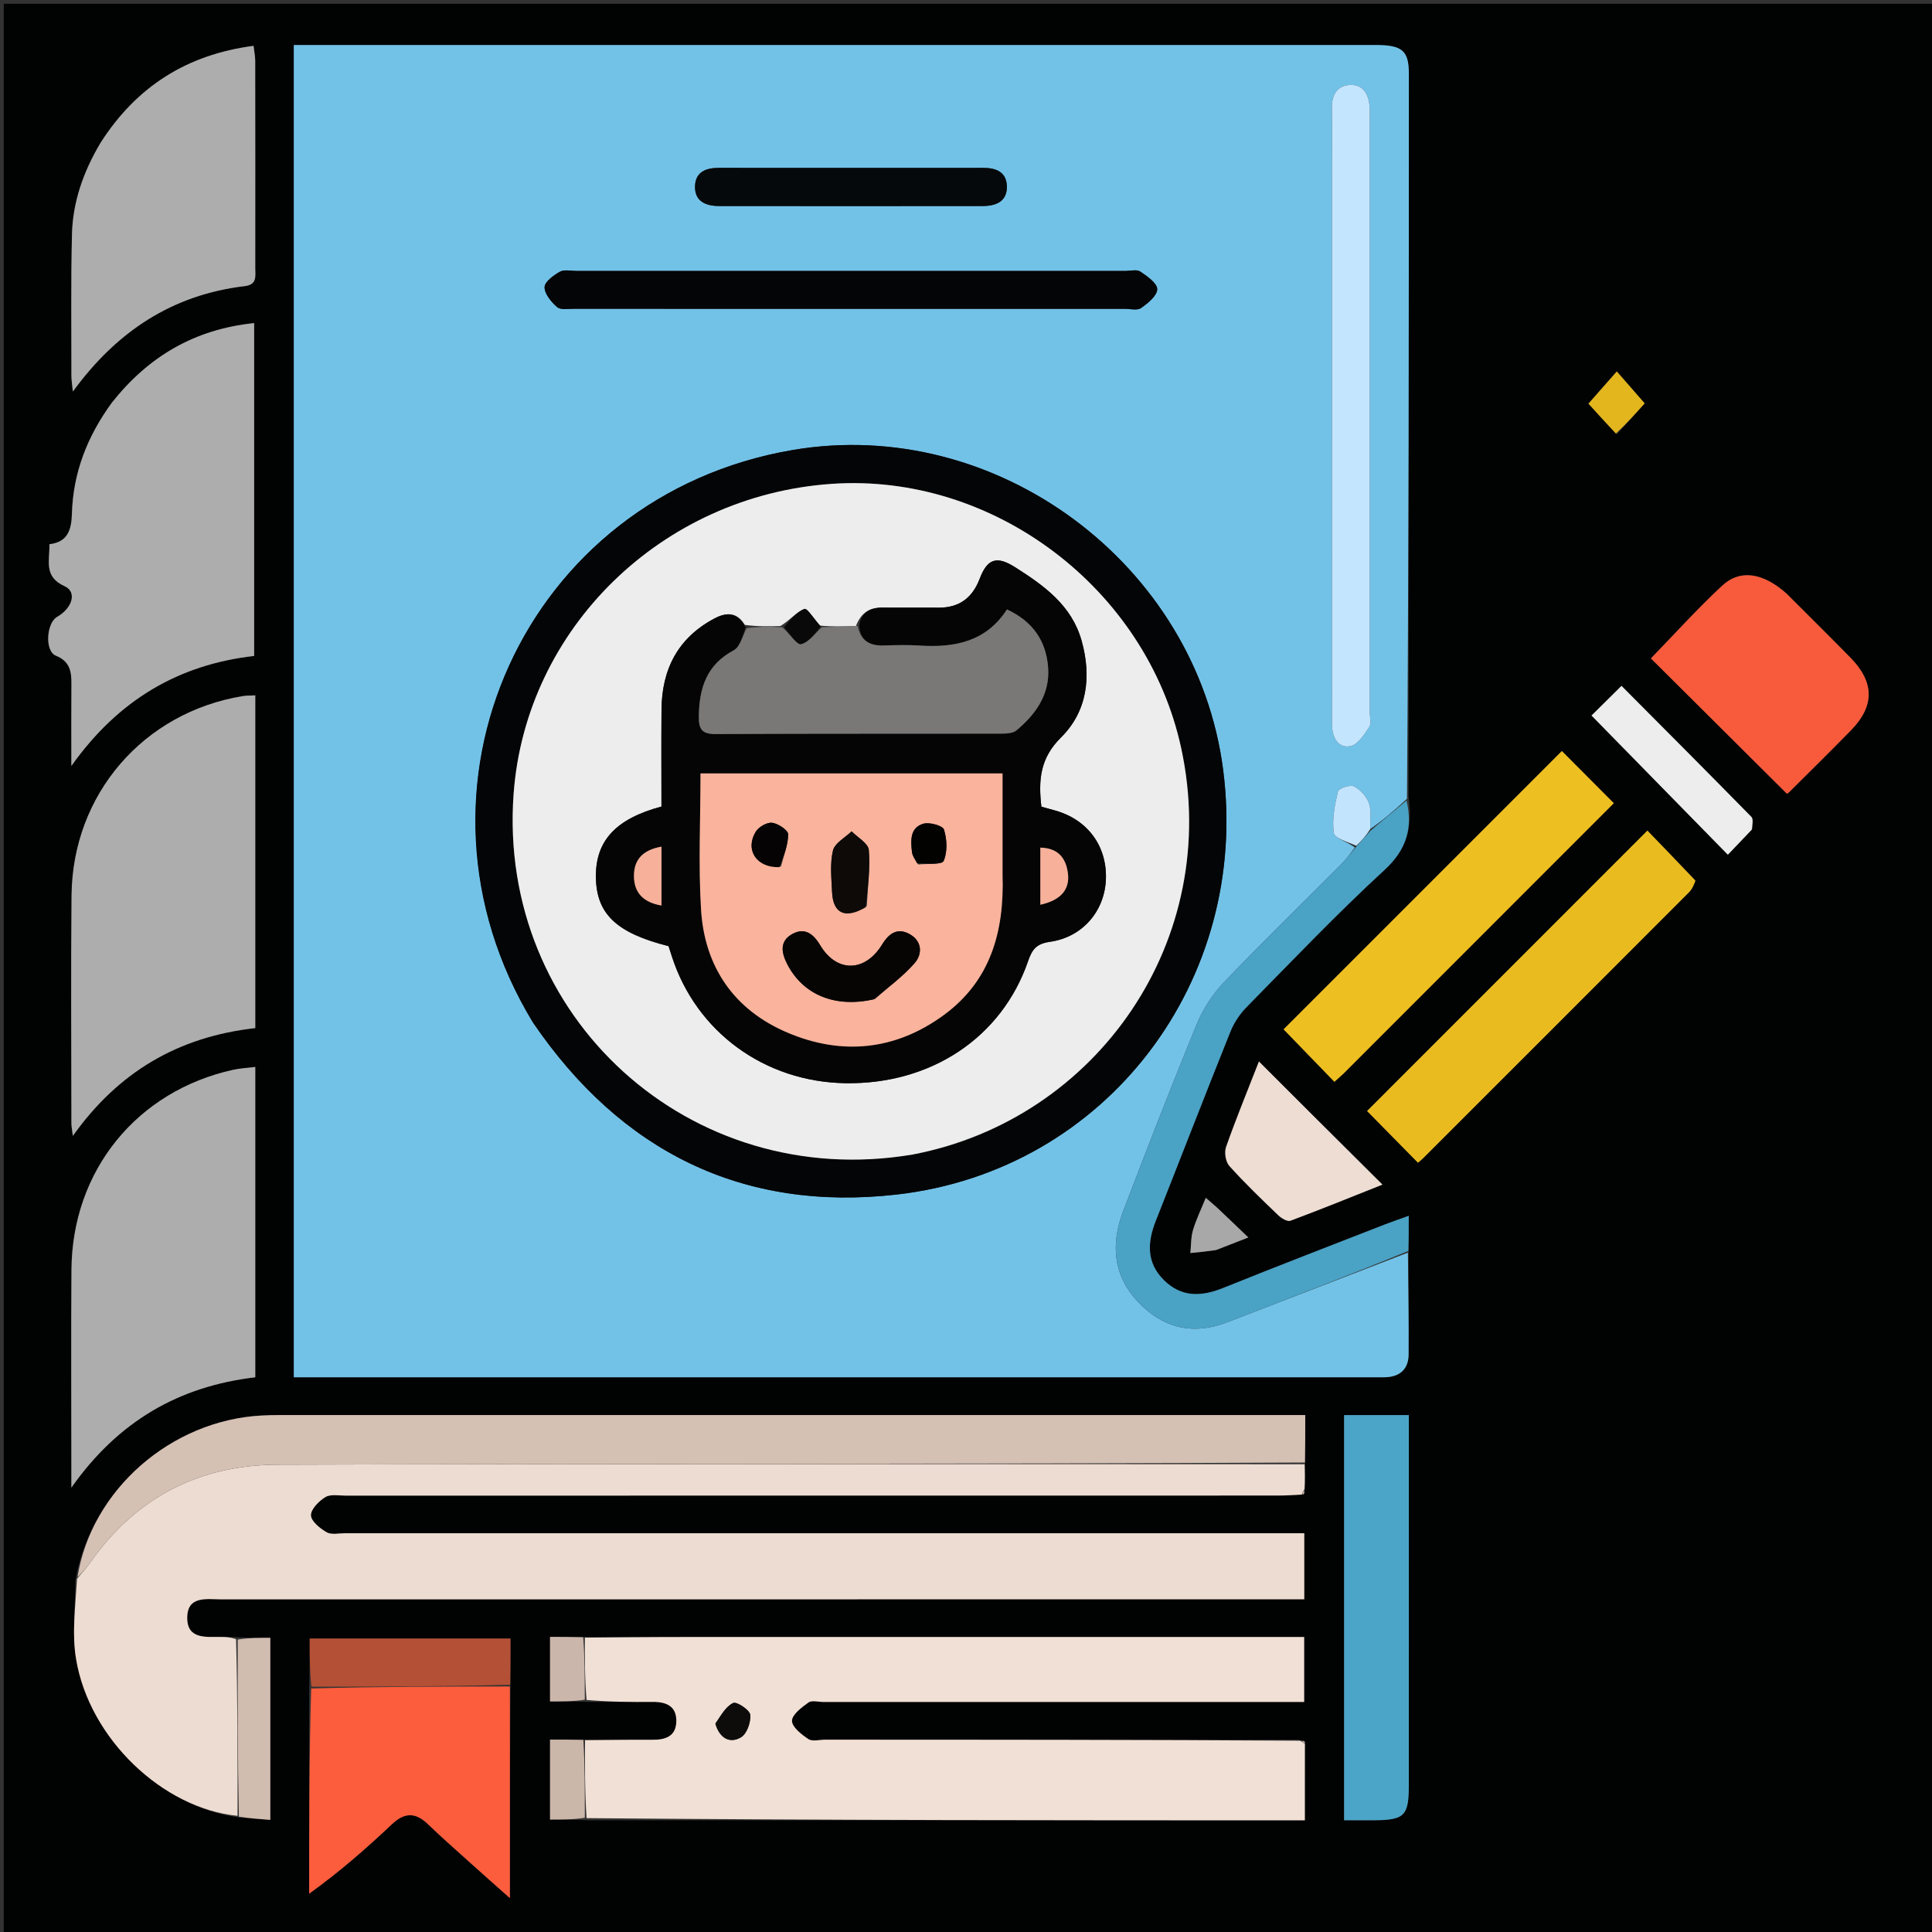 <svg version="1.1" id="Layer_1" xmlns="http://www.w3.org/2000/svg" xmlns:xlink="http://www.w3.org/1999/xlink" x="0px" y="0px"
	 width="100%" viewBox="0 0 512 512" enable-background="new 0 0 512 512" xml:space="preserve">
<rect x="0" y="0" width="512" height="512" fill="#333333" stroke="none"/>
<path fill="#010202" opacity="1" stroke="none" 
	d="
M1,190 
	C1,126.667 1,63.833 1,1 
	C171.667,1 342.333,1 513,1 
	C513,171.667 513,342.333 513,513 
	C342.333,513 171.667,513 1,513 
	C1,405.5 1,298 1,190 
M81.93,447.947 
	C81.93,465.912 81.93,483.877 81.93,501.841 
	C90.168,495.936 97.128,489.791 103.88,483.427 
	C107.218,480.28 110.105,480.255 113.374,483.398 
	C117.092,486.972 120.971,490.379 124.803,493.833 
	C127.921,496.644 131.074,499.417 135.13,503.024 
	C135.13,483.388 135.13,465.16 135.284,446.019 
	C135.284,442.099 135.284,438.179 135.284,434.237 
	C117.083,434.237 99.691,434.237 82.069,434.237 
	C82.069,438.746 82.069,442.884 81.93,447.947 
M155.951,451.02 
	C161.609,451.025 167.267,451.072 172.924,451.019 
	C176.571,450.985 179.345,452.131 179.233,456.257 
	C179.128,460.099 176.42,461.078 173.004,461.058 
	C167.016,461.023 161.028,461.125 154.14,461.011 
	C151.365,461.011 148.59,461.011 145.763,461.011 
	C145.763,468.431 145.763,475.306 145.763,482.204 
	C149.112,482.204 152.073,482.204 155.949,482.4 
	C219.143,482.4 282.338,482.4 345.796,482.4 
	C345.796,475.273 345.796,468.65 345.914,461.485 
	C345.602,461.385 345.29,461.285 344.052,461.051 
	C302.254,461.046 260.456,461.042 218.657,461.036 
	C217.159,461.036 215.29,461.574 214.243,460.882 
	C212.412,459.669 209.872,457.686 209.884,456.042 
	C209.896,454.373 212.452,452.47 214.255,451.173 
	C215.138,450.538 216.842,451.035 218.174,451.035 
	C258.973,451.033 299.772,451.033 340.571,451.033 
	C342.315,451.033 344.059,451.033 345.615,451.033 
	C345.615,444.859 345.615,439.436 345.615,433.82 
	C343.473,433.82 341.651,433.82 339.829,433.82 
	C285.541,433.82 231.253,433.814 176.965,433.828 
	C169.642,433.83 162.319,433.934 154.103,433.793 
	C151.344,433.793 148.585,433.793 145.762,433.793 
	C145.762,439.842 145.762,445.333 145.762,450.901 
	C149.106,450.901 152.065,450.901 155.951,451.02 
M345.909,387.12 
	C345.909,383.184 345.909,379.247 345.909,375.003 
	C344.228,375.003 343.092,375.003 341.956,375.003 
	C252.575,375.003 163.195,375.003 73.814,375.009 
	C72.317,375.009 70.818,375.049 69.323,375.128 
	C45.314,376.403 24.196,394.857 19.976,418.845 
	C19.975,425.77 19.038,432.849 20.148,439.591 
	C23.63,460.743 43.098,479.244 63.641,481.67 
	C66.242,481.872 68.843,482.075 71.634,482.293 
	C71.634,465.948 71.634,450.066 71.634,434.038 
	C68.576,434.038 65.784,434.038 62.109,433.842 
	C60.942,433.831 59.776,433.823 58.61,433.808 
	C54.645,433.757 49.601,434.527 49.618,428.728 
	C49.635,422.805 54.792,423.843 58.671,423.843 
	C152.309,423.823 245.947,423.827 339.585,423.827 
	C341.542,423.827 343.498,423.827 345.643,423.827 
	C345.643,417.811 345.643,412.267 345.643,406.322 
	C343.377,406.322 341.409,406.322 339.44,406.322 
	C256.799,406.322 174.158,406.323 91.516,406.317 
	C89.852,406.317 87.873,406.802 86.599,406.078 
	C84.823,405.07 82.456,403.167 82.41,401.587 
	C82.363,399.959 84.512,397.786 86.238,396.743 
	C87.612,395.914 89.797,396.356 91.622,396.356 
	C174.097,396.344 256.572,396.347 339.047,396.334 
	C341.036,396.334 343.026,396.166 345.611,396.091 
	C345.676,395.727 345.74,395.362 345.929,394.133 
	C345.863,392.102 345.797,390.072 345.909,387.12 
M373.331,331.069 
	C373.331,328.336 373.331,325.604 373.331,322.204 
	C370.57,323.202 368.705,323.83 366.873,324.545 
	C352.62,330.114 338.333,335.6 324.144,341.327 
	C318.373,343.656 313.097,343.85 308.451,339.247 
	C303.776,334.617 304.046,329.226 306.301,323.528 
	C312.912,306.825 319.384,290.067 326.076,273.396 
	C327.034,271.01 328.594,268.685 330.401,266.85 
	C342.443,254.616 354.29,242.156 366.915,230.546 
	C372.854,225.084 374.414,219.304 373.284,211.079 
	C373.318,147.257 373.366,83.435 373.364,19.614 
	C373.364,13.379 371.582,11.931 364.529,11.931 
	C270.545,11.925 176.56,11.927 82.575,11.927 
	C80.995,11.927 79.414,11.927 77.859,11.927 
	C77.859,129.96 77.859,247.23 77.859,364.997 
	C79.837,364.997 81.632,364.997 83.427,364.997 
	C176.912,364.997 270.397,364.997 363.881,364.997 
	C364.881,364.997 365.881,365.006 366.881,364.992 
	C370.878,364.939 373.267,362.925 373.297,358.929 
	C373.366,349.942 373.188,340.953 373.331,331.069 
M29.44,106.981 
	C23.112,115.675 19.365,125.344 19.064,136.126 
	C18.943,140.465 17.935,143.666 13.099,144.224 
	C13.204,148.61 11.493,152.812 17.133,155.352 
	C20.472,156.855 19.201,161.156 15.141,163.478 
	C12.282,165.113 11.833,172.559 14.791,173.751 
	C18.57,175.273 18.964,177.995 18.933,181.341 
	C18.87,188.072 18.914,194.804 18.914,202.983 
	C31.446,185.333 47.492,176.103 67.351,173.831 
	C67.351,144.271 67.351,115.205 67.351,85.626 
	C51.589,87.267 39.402,94.398 29.44,106.981 
M67.651,264.371 
	C67.651,237.755 67.651,211.14 67.651,184.28 
	C66.272,184.355 65.297,184.319 64.353,184.474 
	C38.017,188.788 19.23,210.496 18.966,237.271 
	C18.767,257.414 18.916,277.56 18.929,297.704 
	C18.93,298.575 19.121,299.445 19.306,301.021 
	C31.41,284.016 47.262,274.743 67.651,272.456 
	C67.651,269.92 67.651,267.624 67.651,264.371 
M67.651,288.696 
	C67.651,286.893 67.651,285.091 67.651,282.751 
	C65.363,283.039 63.561,283.124 61.826,283.505 
	C36.297,289.117 19.151,310.185 18.945,336.396 
	C18.809,353.87 18.917,371.347 18.915,388.823 
	C18.915,390.203 18.915,391.583 18.915,394.235 
	C31.394,376.53 47.504,367.373 67.651,364.994 
	C67.651,339.553 67.651,314.601 67.651,288.696 
M26.5,38.078 
	C22.091,45.504 19.28,53.51 19.075,62.142 
	C18.777,74.63 18.936,87.129 18.93,99.623 
	C18.929,100.812 19.143,102.002 19.312,103.761 
	C30.972,87.756 45.715,78.11 64.859,75.823 
	C68.205,75.423 67.644,73.155 67.645,71.059 
	C67.657,52.734 67.66,34.409 67.633,16.084 
	C67.631,14.847 67.362,13.611 67.191,12.149 
	C49.554,14.481 36.271,22.858 26.5,38.078 
M449.141,233.115 
	C444.686,228.505 440.23,223.894 436.578,220.115 
	C411.169,245.531 386.422,270.286 362.285,294.429 
	C366.425,298.635 371.063,303.347 375.767,308.127 
	C376.031,307.904 376.568,307.509 377.034,307.044 
	C400.576,283.518 424.115,259.992 447.627,236.437 
	C448.398,235.665 448.881,234.605 449.141,233.115 
M356.378,284.158 
	C380.256,260.278 404.135,236.399 427.677,212.856 
	C422.716,207.876 417.961,203.102 413.907,199.033 
	C389.322,223.62 364.553,248.392 340.16,272.788 
	C344.362,277.126 348.97,281.883 353.63,286.693 
	C354.378,286.035 355.123,285.379 356.378,284.158 
M473.298,157.151 
	C467.272,151.782 461.165,150.76 456.359,155.24 
	C449.694,161.452 443.569,168.244 437.508,174.484 
	C449.414,186.332 461.411,198.27 473.524,210.324 
	C473.398,210.383 473.755,210.314 473.968,210.102 
	C479.516,204.581 485.111,199.104 490.57,193.495 
	C496.842,187.051 496.765,180.794 490.386,174.282 
	C484.909,168.69 479.336,163.192 473.298,157.151 
M373.358,391.502 
	C373.358,385.879 373.358,380.256 373.358,375.015 
	C367.289,375.015 361.764,375.015 356.197,375.015 
	C356.197,411.045 356.197,446.448 356.197,482.388 
	C358.889,482.388 361.336,482.393 363.784,482.387 
	C372.264,482.363 373.351,481.308 373.354,472.936 
	C373.364,446.124 373.358,419.313 373.358,391.502 
M347.418,295.082 
	C342.925,290.592 338.431,286.103 333.629,281.305 
	C330.452,289.446 327.49,296.644 324.913,303.977 
	C324.408,305.414 324.809,307.904 325.798,309.003 
	C329.899,313.563 334.342,317.822 338.77,322.076 
	C339.591,322.864 341.182,323.807 341.982,323.509 
	C349.999,320.522 357.926,317.291 366.369,313.932 
	C359.904,307.502 353.911,301.542 347.418,295.082 
M464.496,219.616 
	C464.393,218.548 464.71,217.068 464.125,216.473 
	C452.729,204.851 441.227,193.333 429.717,181.763 
	C426.6,184.845 423.776,187.637 421.767,189.623 
	C433.801,201.909 445.734,214.091 457.898,226.51 
	C459.828,224.48 461.89,222.312 464.496,219.616 
M428.517,115.104 
	C431.008,112.318 433.5,109.532 435.859,106.893 
	C433.242,103.898 430.807,101.112 428.47,98.438 
	C425.906,101.349 423.424,104.168 420.956,106.97 
	C423.323,109.587 425.629,112.135 428.517,115.104 
M322.598,331.14 
	C325.023,330.197 327.449,329.254 330.823,327.943 
	C327.752,325.007 325.287,322.629 322.795,320.28 
	C321.863,319.401 320.868,318.59 319.546,317.438 
	C318.28,320.56 316.979,323.209 316.152,325.999 
	C315.583,327.92 315.671,330.036 315.466,332.065 
	C317.605,331.857 319.744,331.649 322.598,331.14 
z"/>
<path fill="#72C2E8" opacity="1" stroke="none" 
	d="
M373.109,331.964 
	C373.188,340.953 373.366,349.942 373.297,358.929 
	C373.267,362.925 370.878,364.939 366.881,364.992 
	C365.881,365.006 364.881,364.997 363.881,364.997 
	C270.397,364.997 176.912,364.997 83.427,364.997 
	C81.632,364.997 79.837,364.997 77.859,364.997 
	C77.859,247.23 77.859,129.96 77.859,11.927 
	C79.414,11.927 80.995,11.927 82.575,11.927 
	C176.56,11.927 270.545,11.925 364.529,11.931 
	C371.582,11.931 373.364,13.379 373.364,19.614 
	C373.366,83.435 373.318,147.257 372.864,211.675 
	C369.372,214.889 366.299,217.507 363.149,219.676 
	C363.025,217.077 363.487,214.739 362.782,212.834 
	C362.121,211.049 360.468,209.243 358.775,208.378 
	C357.791,207.875 354.755,208.942 354.563,209.756 
	C353.717,213.34 352.978,217.17 353.465,220.738 
	C353.657,222.147 357.145,223.106 359.054,224.593 
	C357.794,226.297 356.697,227.76 355.419,229.043 
	C345.087,239.423 334.573,249.627 324.455,260.211 
	C321.442,263.362 318.855,267.277 317.197,271.305 
	C310.436,287.735 304.009,304.305 297.669,320.904 
	C294.431,329.383 294.857,337.665 301.264,344.668 
	C307.863,351.882 315.936,353.999 325.251,350.408 
	C341.203,344.257 357.157,338.112 373.109,331.964 
M141.35,271.156 
	C164.537,305.142 196.777,321.202 237.588,316.571 
	C293.279,310.252 331.362,259.834 324.149,204.03 
	C317.096,149.46 264.057,110.052 210.056,119.261 
	C139.061,131.368 103.614,208.993 141.35,271.156 
M352.991,45.5 
	C352.991,93.111 352.99,140.721 352.992,188.331 
	C352.992,189.829 352.925,191.334 353.034,192.824 
	C353.258,195.898 354.987,198.423 357.977,197.705 
	C359.929,197.236 361.562,194.61 362.866,192.639 
	C363.482,191.708 362.995,190.044 362.995,188.712 
	C362.996,136.441 362.996,84.17 362.995,31.898 
	C362.995,30.733 363.039,29.564 362.969,28.403 
	C362.78,25.255 361.429,22.524 358.105,22.506 
	C354.643,22.488 352.898,24.877 352.968,28.52 
	C353.071,33.845 352.992,39.174 352.991,45.5 
M192.5,81.837 
	C227.661,81.837 262.822,81.838 297.983,81.834 
	C299.482,81.834 301.371,82.345 302.393,81.633 
	C304.211,80.367 306.663,78.356 306.677,76.639 
	C306.69,75.058 304.016,73.202 302.188,71.966 
	C301.264,71.342 299.594,71.805 298.262,71.805 
	C249.769,71.802 201.277,71.802 152.785,71.807 
	C151.287,71.807 149.508,71.373 148.356,72.021 
	C146.678,72.966 144.316,74.712 144.316,76.116 
	C144.316,77.914 146.095,80.031 147.651,81.387 
	C148.55,82.171 150.519,81.82 152.006,81.823 
	C165.171,81.848 178.335,81.837 192.5,81.837 
M239.5,44.493 
	C223.184,44.495 206.869,44.511 190.553,44.486 
	C187.172,44.481 184.34,45.505 184.194,49.255 
	C184.035,53.321 186.989,54.591 190.542,54.595 
	C213.85,54.62 237.158,54.62 260.466,54.595 
	C264.012,54.591 266.975,53.34 266.827,49.267 
	C266.69,45.506 263.854,44.472 260.479,44.488 
	C253.819,44.52 247.16,44.495 239.5,44.493 
z"/>
<path fill="#EDDCD1" opacity="1" stroke="none" 
	d="
M62.958,481.217 
	C43.098,479.244 23.63,460.743 20.148,439.591 
	C19.038,432.849 19.975,425.77 20.418,418.376 
	C21.895,416.633 23.014,415.419 23.949,414.076 
	C35.984,396.808 52.978,388.23 73.557,388.16 
	C164.281,387.852 255.006,388.036 345.731,388.041 
	C345.797,390.072 345.863,392.102 345.681,394.701 
	C345.197,395.489 345.058,395.758 345.015,396.077 
	C343.026,396.166 341.036,396.334 339.047,396.334 
	C256.572,396.347 174.097,396.344 91.622,396.356 
	C89.797,396.356 87.612,395.914 86.238,396.743 
	C84.512,397.786 82.363,399.959 82.41,401.587 
	C82.456,403.167 84.823,405.07 86.599,406.078 
	C87.873,406.802 89.852,406.317 91.516,406.317 
	C174.158,406.323 256.799,406.322 339.44,406.322 
	C341.409,406.322 343.377,406.322 345.643,406.322 
	C345.643,412.267 345.643,417.811 345.643,423.827 
	C343.498,423.827 341.542,423.827 339.585,423.827 
	C245.947,423.827 152.309,423.823 58.671,423.843 
	C54.792,423.843 49.635,422.805 49.618,428.728 
	C49.601,434.527 54.645,433.757 58.61,433.808 
	C59.776,433.823 60.942,433.831 62.557,434.406 
	C62.989,450.386 62.974,465.801 62.958,481.217 
z"/>
<path fill="#F1E0D5" opacity="1" stroke="none" 
	d="
M155.04,461.17 
	C161.028,461.125 167.016,461.023 173.004,461.058 
	C176.42,461.078 179.128,460.099 179.233,456.257 
	C179.345,452.131 176.571,450.985 172.924,451.019 
	C167.267,451.072 161.609,451.025 155.444,450.501 
	C154.957,444.651 154.977,439.321 154.996,433.99 
	C162.319,433.934 169.642,433.83 176.965,433.828 
	C231.253,433.814 285.541,433.82 339.829,433.82 
	C341.651,433.82 343.473,433.82 345.615,433.82 
	C345.615,439.436 345.615,444.859 345.615,451.033 
	C344.059,451.033 342.315,451.033 340.571,451.033 
	C299.772,451.033 258.973,451.033 218.174,451.035 
	C216.842,451.035 215.138,450.538 214.255,451.173 
	C212.452,452.47 209.896,454.373 209.884,456.042 
	C209.872,457.686 212.412,459.669 214.243,460.882 
	C215.29,461.574 217.159,461.036 218.657,461.036 
	C260.456,461.042 302.254,461.046 344.6,461.304 
	C345.304,461.795 345.521,461.952 345.796,462.027 
	C345.796,468.65 345.796,475.273 345.796,482.4 
	C282.338,482.4 219.143,482.4 155.445,481.822 
	C154.975,474.553 155.008,467.861 155.04,461.17 
M189.653,457.098 
	C190.747,460.588 193.35,462.179 196.38,460.398 
	C197.928,459.488 199.025,456.374 198.813,454.421 
	C198.674,453.143 195.225,450.882 194.307,451.31 
	C192.342,452.226 191.056,454.601 189.653,457.098 
z"/>
<path fill="#ADADAD" opacity="1" stroke="none" 
	d="
M29.661,106.698 
	C39.402,94.398 51.589,87.267 67.351,85.626 
	C67.351,115.205 67.351,144.271 67.351,173.831 
	C47.492,176.103 31.446,185.333 18.914,202.983 
	C18.914,194.804 18.87,188.072 18.933,181.341 
	C18.964,177.995 18.57,175.273 14.791,173.751 
	C11.833,172.559 12.282,165.113 15.141,163.478 
	C19.201,161.156 20.472,156.855 17.133,155.352 
	C11.493,152.812 13.204,148.61 13.099,144.224 
	C17.935,143.666 18.943,140.465 19.064,136.126 
	C19.365,125.344 23.112,115.675 29.661,106.698 
z"/>
<path fill="#ADADAD" opacity="1" stroke="none" 
	d="
M67.651,264.85 
	C67.651,267.624 67.651,269.92 67.651,272.456 
	C47.262,274.743 31.41,284.016 19.306,301.021 
	C19.121,299.445 18.93,298.575 18.929,297.704 
	C18.916,277.56 18.767,257.414 18.966,237.271 
	C19.23,210.496 38.017,188.788 64.353,184.474 
	C65.297,184.319 66.272,184.355 67.651,184.28 
	C67.651,211.14 67.651,237.755 67.651,264.85 
z"/>
<path fill="#D5C0B4" opacity="1" stroke="none" 
	d="
M345.82,387.581 
	C255.006,388.036 164.281,387.852 73.557,388.16 
	C52.978,388.23 35.984,396.808 23.949,414.076 
	C23.014,415.419 21.895,416.633 20.535,417.971 
	C24.196,394.857 45.314,376.403 69.323,375.128 
	C70.818,375.049 72.317,375.009 73.814,375.009 
	C163.195,375.003 252.575,375.003 341.956,375.003 
	C343.092,375.003 344.228,375.003 345.909,375.003 
	C345.909,379.247 345.909,383.184 345.82,387.581 
z"/>
<path fill="#ADADAD" opacity="1" stroke="none" 
	d="
M67.651,289.172 
	C67.651,314.601 67.651,339.553 67.651,364.994 
	C47.504,367.373 31.394,376.53 18.915,394.235 
	C18.915,391.583 18.915,390.203 18.915,388.823 
	C18.917,371.347 18.809,353.87 18.945,336.396 
	C19.151,310.185 36.297,289.117 61.826,283.505 
	C63.561,283.124 65.363,283.039 67.651,282.751 
	C67.651,285.091 67.651,286.893 67.651,289.172 
z"/>
<path fill="#ADADAD" opacity="1" stroke="none" 
	d="
M26.694,37.767 
	C36.271,22.858 49.554,14.481 67.191,12.149 
	C67.362,13.611 67.631,14.847 67.633,16.084 
	C67.66,34.409 67.657,52.734 67.645,71.059 
	C67.644,73.155 68.205,75.423 64.859,75.823 
	C45.715,78.11 30.972,87.756 19.312,103.761 
	C19.143,102.002 18.929,100.812 18.93,99.623 
	C18.936,87.129 18.777,74.63 19.075,62.142 
	C19.28,53.51 22.091,45.504 26.694,37.767 
z"/>
<path fill="#FB5D3D" opacity="1" stroke="none" 
	d="
M135.13,446.932 
	C135.13,465.16 135.13,483.388 135.13,503.024 
	C131.074,499.417 127.921,496.644 124.803,493.833 
	C120.971,490.379 117.092,486.972 113.374,483.398 
	C110.105,480.255 107.218,480.28 103.88,483.427 
	C97.128,489.791 90.168,495.936 81.93,501.841 
	C81.93,483.877 81.93,465.912 82.463,447.464 
	C100.374,446.964 117.752,446.948 135.13,446.932 
z"/>
<path fill="#EABB1F" opacity="1" stroke="none" 
	d="
M449.32,233.397 
	C448.881,234.605 448.398,235.665 447.627,236.437 
	C424.115,259.992 400.576,283.518 377.034,307.044 
	C376.568,307.509 376.031,307.904 375.767,308.127 
	C371.063,303.347 366.425,298.635 362.285,294.429 
	C386.422,270.286 411.169,245.531 436.578,220.115 
	C440.23,223.894 444.686,228.505 449.32,233.397 
z"/>
<path fill="#EEBF20" opacity="1" stroke="none" 
	d="
M356.123,284.44 
	C355.123,285.379 354.378,286.035 353.63,286.693 
	C348.97,281.883 344.362,277.126 340.16,272.788 
	C364.553,248.392 389.322,223.62 413.907,199.033 
	C417.961,203.102 422.716,207.876 427.677,212.856 
	C404.135,236.399 380.256,260.278 356.123,284.44 
z"/>
<path fill="#4AA2C5" opacity="1" stroke="none" 
	d="
M373.22,331.517 
	C357.157,338.112 341.203,344.257 325.251,350.408 
	C315.936,353.999 307.863,351.882 301.264,344.668 
	C294.857,337.665 294.431,329.383 297.669,320.904 
	C304.009,304.305 310.436,287.735 317.197,271.305 
	C318.855,267.277 321.442,263.362 324.455,260.211 
	C334.573,249.627 345.087,239.423 355.419,229.043 
	C356.697,227.76 357.794,226.297 359.365,224.468 
	C360.912,222.722 362.069,221.424 363.225,220.126 
	C366.299,217.507 369.372,214.889 372.751,212.131 
	C374.414,219.304 372.854,225.084 366.915,230.546 
	C354.29,242.156 342.443,254.616 330.401,266.85 
	C328.594,268.685 327.034,271.01 326.076,273.396 
	C319.384,290.067 312.912,306.825 306.301,323.528 
	C304.046,329.226 303.776,334.617 308.451,339.247 
	C313.097,343.85 318.373,343.656 324.144,341.327 
	C338.333,335.6 352.62,330.114 366.873,324.545 
	C368.705,323.83 370.57,323.202 373.331,322.204 
	C373.331,325.604 373.331,328.336 373.22,331.517 
z"/>
<path fill="#F75B3C" opacity="1" stroke="none" 
	d="
M473.551,157.402 
	C479.336,163.192 484.909,168.69 490.386,174.282 
	C496.765,180.794 496.842,187.051 490.57,193.495 
	C485.111,199.104 479.516,204.581 473.968,210.102 
	C473.755,210.314 473.398,210.383 473.524,210.324 
	C461.411,198.27 449.414,186.332 437.508,174.484 
	C443.569,168.244 449.694,161.452 456.359,155.24 
	C461.165,150.76 467.272,151.782 473.551,157.402 
z"/>
<path fill="#4BA5C8" opacity="1" stroke="none" 
	d="
M373.359,392.002 
	C373.358,419.313 373.364,446.124 373.354,472.936 
	C373.351,481.308 372.264,482.363 363.784,482.387 
	C361.336,482.393 358.889,482.388 356.197,482.388 
	C356.197,446.448 356.197,411.045 356.197,375.015 
	C361.764,375.015 367.289,375.015 373.358,375.015 
	C373.358,380.256 373.358,385.879 373.359,392.002 
z"/>
<path fill="#EDDDD2" opacity="1" stroke="none" 
	d="
M347.668,295.332 
	C353.911,301.542 359.904,307.502 366.369,313.932 
	C357.926,317.291 349.999,320.522 341.982,323.509 
	C341.182,323.807 339.591,322.864 338.77,322.076 
	C334.342,317.822 329.899,313.563 325.798,309.003 
	C324.809,307.904 324.408,305.414 324.913,303.977 
	C327.49,296.644 330.452,289.446 333.629,281.305 
	C338.431,286.103 342.925,290.592 347.668,295.332 
z"/>
<path fill="#B45035" opacity="1" stroke="none" 
	d="
M135.207,446.475 
	C117.752,446.948 100.374,446.964 82.532,447.001 
	C82.069,442.884 82.069,438.746 82.069,434.237 
	C99.691,434.237 117.083,434.237 135.284,434.237 
	C135.284,438.179 135.284,442.099 135.207,446.475 
z"/>
<path fill="#EDEDED" opacity="1" stroke="none" 
	d="
M464.224,219.88 
	C461.89,222.312 459.828,224.48 457.898,226.51 
	C445.734,214.091 433.801,201.909 421.767,189.623 
	C423.776,187.637 426.6,184.845 429.717,181.763 
	C441.227,193.333 452.729,204.851 464.125,216.473 
	C464.71,217.068 464.393,218.548 464.224,219.88 
z"/>
<path fill="#D1BCB0" opacity="1" stroke="none" 
	d="
M63.3,481.443 
	C62.974,465.801 62.989,450.386 62.998,434.504 
	C65.784,434.038 68.576,434.038 71.634,434.038 
	C71.634,450.066 71.634,465.948 71.634,482.293 
	C68.843,482.075 66.242,481.872 63.3,481.443 
z"/>
<path fill="#CBB6AA" opacity="1" stroke="none" 
	d="
M154.59,461.091 
	C155.008,467.861 154.975,474.553 154.988,481.724 
	C152.073,482.204 149.112,482.204 145.763,482.204 
	C145.763,475.306 145.763,468.431 145.763,461.011 
	C148.59,461.011 151.365,461.011 154.59,461.091 
z"/>
<path fill="#CBB6AB" opacity="1" stroke="none" 
	d="
M154.549,433.891 
	C154.977,439.321 154.957,444.651 154.981,450.441 
	C152.065,450.901 149.106,450.901 145.762,450.901 
	C145.762,445.333 145.762,439.842 145.762,433.793 
	C148.585,433.793 151.344,433.793 154.549,433.891 
z"/>
<path fill="#E3B61E" opacity="1" stroke="none" 
	d="
M428.226,114.894 
	C425.629,112.135 423.323,109.587 420.956,106.97 
	C423.424,104.168 425.906,101.349 428.47,98.438 
	C430.807,101.112 433.242,103.898 435.859,106.893 
	C433.5,109.532 431.008,112.318 428.226,114.894 
z"/>
<path fill="#A8A8A8" opacity="1" stroke="none" 
	d="
M322.24,331.29 
	C319.744,331.649 317.605,331.857 315.466,332.065 
	C315.671,330.036 315.583,327.92 316.152,325.999 
	C316.979,323.209 318.28,320.56 319.546,317.438 
	C320.868,318.59 321.863,319.401 322.795,320.28 
	C325.287,322.629 327.752,325.007 330.823,327.943 
	C327.449,329.254 325.023,330.197 322.24,331.29 
z"/>
<path fill="#D5C0B4" opacity="1" stroke="none" 
	d="
M345.313,396.084 
	C345.058,395.758 345.197,395.489 345.619,395.134 
	C345.74,395.362 345.676,395.727 345.313,396.084 
z"/>
<path fill="#CBB6AA" opacity="1" stroke="none" 
	d="
M345.855,461.756 
	C345.521,461.952 345.304,461.795 345.063,461.371 
	C345.29,461.285 345.602,461.385 345.855,461.756 
z"/>
<path fill="#040506" opacity="1" stroke="none" 
	d="
M141.164,270.845 
	C103.614,208.993 139.061,131.368 210.056,119.261 
	C264.057,110.052 317.096,149.46 324.149,204.03 
	C331.362,259.834 293.279,310.252 237.588,316.571 
	C196.777,321.202 164.537,305.142 141.164,270.845 
M242.218,305.922 
	C290.801,296.654 324.018,249.008 313.024,198.247 
	C303.879,156.028 263.322,125.257 220.383,128.228 
	C175.425,131.339 139.347,166.492 136.116,210.335 
	C131.76,269.443 182.865,315.907 242.218,305.922 
z"/>
<path fill="#C4E5FE" opacity="1" stroke="none" 
	d="
M352.991,45.001 
	C352.992,39.174 353.071,33.845 352.968,28.52 
	C352.898,24.877 354.643,22.488 358.105,22.506 
	C361.429,22.524 362.78,25.255 362.969,28.403 
	C363.039,29.564 362.995,30.733 362.995,31.898 
	C362.996,84.17 362.996,136.441 362.995,188.712 
	C362.995,190.044 363.482,191.708 362.866,192.639 
	C361.562,194.61 359.929,197.236 357.977,197.705 
	C354.987,198.423 353.258,195.898 353.034,192.824 
	C352.925,191.334 352.992,189.829 352.992,188.331 
	C352.99,140.721 352.991,93.111 352.991,45.001 
z"/>
<path fill="#030507" opacity="1" stroke="none" 
	d="
M192,81.837 
	C178.335,81.837 165.171,81.848 152.006,81.823 
	C150.519,81.82 148.55,82.171 147.651,81.387 
	C146.095,80.031 144.316,77.914 144.316,76.116 
	C144.316,74.712 146.678,72.966 148.356,72.021 
	C149.508,71.373 151.287,71.807 152.785,71.807 
	C201.277,71.802 249.769,71.802 298.262,71.805 
	C299.594,71.805 301.264,71.342 302.188,71.966 
	C304.016,73.202 306.69,75.058 306.677,76.639 
	C306.663,78.356 304.211,80.367 302.393,81.633 
	C301.371,82.345 299.482,81.834 297.983,81.834 
	C262.822,81.838 227.661,81.837 192,81.837 
z"/>
<path fill="#05090B" opacity="1" stroke="none" 
	d="
M240,44.494 
	C247.16,44.495 253.819,44.52 260.479,44.488 
	C263.854,44.472 266.69,45.506 266.827,49.267 
	C266.975,53.34 264.012,54.591 260.466,54.595 
	C237.158,54.62 213.85,54.62 190.542,54.595 
	C186.989,54.591 184.035,53.321 184.194,49.255 
	C184.34,45.505 187.172,44.481 190.553,44.486 
	C206.869,44.511 223.184,44.495 240,44.494 
z"/>
<path fill="#C2E4FD" opacity="1" stroke="none" 
	d="
M363.149,219.676 
	C362.069,221.424 360.912,222.722 359.444,224.144 
	C357.145,223.106 353.657,222.147 353.465,220.738 
	C352.978,217.17 353.717,213.34 354.563,209.756 
	C354.755,208.942 357.791,207.875 358.775,208.378 
	C360.468,209.243 362.121,211.049 362.782,212.834 
	C363.487,214.739 363.025,217.077 363.149,219.676 
z"/>
<path fill="#0D0C0B" opacity="1" stroke="none" 
	d="
M189.573,456.738 
	C191.056,454.601 192.342,452.226 194.307,451.31 
	C195.225,450.882 198.674,453.143 198.813,454.421 
	C199.025,456.374 197.928,459.488 196.38,460.398 
	C193.35,462.179 190.747,460.588 189.573,456.738 
z"/>
<path fill="#EDEDED" opacity="1" stroke="none" 
	d="
M241.786,305.969 
	C182.865,315.907 131.76,269.443 136.116,210.335 
	C139.347,166.492 175.425,131.339 220.383,128.228 
	C263.322,125.257 303.879,156.028 313.024,198.247 
	C324.018,249.008 290.801,296.654 241.786,305.969 
M217.234,165.789 
	C215.856,164.22 213.916,161.11 213.207,161.369 
	C211.108,162.137 209.494,164.234 206.819,165.911 
	C203.838,165.987 200.858,166.063 197.387,165.6 
	C195.277,162.087 192.429,162.249 189.252,163.946 
	C179.601,169.1 175.393,177.423 175.306,188.073 
	C175.236,196.681 175.292,205.29 175.292,213.743 
	C163.157,216.996 157.833,222.838 157.918,232.361 
	C158.005,242.162 163.315,247.25 177.176,250.736 
	C177.461,251.622 177.761,252.567 178.066,253.509 
	C184.549,273.507 202.654,286.717 224.048,287.058 
	C246.666,287.418 265.423,275.011 272.419,254.798 
	C273.492,251.699 274.529,250.115 278.253,249.586 
	C287.063,248.335 292.882,241.212 293.085,232.755 
	C293.294,224.031 288.086,217.117 279.54,214.77 
	C278.306,214.431 277.073,214.085 275.977,213.781 
	C275.154,206.702 275.635,200.914 281.171,195.44 
	C288.126,188.564 289.296,179.336 286.655,169.853 
	C284.036,160.445 276.739,155.227 269.067,150.35 
	C264.178,147.242 261.677,147.975 259.617,153.392 
	C257.674,158.504 254.126,161.098 248.617,161.038 
	C243.789,160.985 238.96,161.076 234.133,161.012 
	C230.718,160.967 228.292,162.101 226.834,165.902 
	C223.837,166.008 220.84,166.113 217.234,165.789 
z"/>
<path fill="#060505" opacity="1" stroke="none" 
	d="
M227.71,165.79 
	C228.292,162.101 230.718,160.967 234.133,161.012 
	C238.96,161.076 243.789,160.985 248.617,161.038 
	C254.126,161.098 257.674,158.504 259.617,153.392 
	C261.677,147.975 264.178,147.242 269.067,150.35 
	C276.739,155.227 284.036,160.445 286.655,169.853 
	C289.296,179.336 288.126,188.564 281.171,195.44 
	C275.635,200.914 275.154,206.702 275.977,213.781 
	C277.073,214.085 278.306,214.431 279.54,214.77 
	C288.086,217.117 293.294,224.031 293.085,232.755 
	C292.882,241.212 287.063,248.335 278.253,249.586 
	C274.529,250.115 273.492,251.699 272.419,254.798 
	C265.423,275.011 246.666,287.418 224.048,287.058 
	C202.654,286.717 184.549,273.507 178.066,253.509 
	C177.761,252.567 177.461,251.622 177.176,250.736 
	C163.315,247.25 158.005,242.162 157.918,232.361 
	C157.833,222.838 163.157,216.996 175.292,213.743 
	C175.292,205.29 175.236,196.681 175.306,188.073 
	C175.393,177.423 179.601,169.1 189.252,163.946 
	C192.429,162.249 195.277,162.087 197.61,166.24 
	C196.727,168.747 196.073,171.462 194.438,172.335 
	C187.244,176.171 185.292,182.348 185.195,189.834 
	C185.152,193.152 185.939,194.554 189.615,194.534 
	C214.774,194.393 239.935,194.473 265.094,194.425 
	C266.538,194.422 268.37,194.385 269.359,193.565 
	C274.555,189.254 278.301,183.914 277.76,176.833 
	C277.232,169.921 273.775,164.708 266.855,161.508 
	C261.316,170.085 252.945,171.686 243.649,171.076 
	C240.497,170.87 237.318,170.966 234.155,171.059 
	C230.422,171.169 228.034,169.78 227.71,165.79 
M265.683,231.394 
	C265.683,222.617 265.683,213.839 265.683,204.958 
	C238.64,204.958 212.224,204.958 185.64,204.958 
	C185.64,217.186 185.051,229.172 185.787,241.077 
	C186.727,256.266 194.542,267.613 208.594,273.613 
	C223.099,279.806 237.38,278.377 250.215,268.924 
	C262.456,259.908 266.185,246.945 265.683,231.394 
M275.695,234.324 
	C275.695,236.11 275.695,237.896 275.695,239.769 
	C281.119,238.581 283.625,235.705 282.992,231.286 
	C282.436,227.405 280.451,224.744 275.695,224.63 
	C275.695,227.775 275.695,230.575 275.695,234.324 
M175.304,231.467 
	C175.304,229.23 175.304,226.993 175.304,224.372 
	C170.216,225.259 167.967,227.926 168.005,232.222 
	C168.043,236.551 170.433,239.144 175.304,239.974 
	C175.304,237.277 175.304,234.853 175.304,231.467 
z"/>
<path fill="#797877" opacity="1" stroke="none" 
	d="
M227.272,165.846 
	C228.034,169.78 230.422,171.169 234.155,171.059 
	C237.318,170.966 240.497,170.87 243.649,171.076 
	C252.945,171.686 261.316,170.085 266.855,161.508 
	C273.775,164.708 277.232,169.921 277.76,176.833 
	C278.301,183.914 274.555,189.254 269.359,193.565 
	C268.37,194.385 266.538,194.422 265.094,194.425 
	C239.935,194.473 214.774,194.393 189.615,194.534 
	C185.939,194.554 185.152,193.152 185.195,189.834 
	C185.292,182.348 187.244,176.171 194.438,172.335 
	C196.073,171.462 196.727,168.747 197.855,166.51 
	C200.858,166.063 203.838,165.987 207.323,166.249 
	C209.35,168.057 211.257,170.971 212.314,170.69 
	C214.405,170.133 216.027,167.811 217.842,166.218 
	C220.84,166.113 223.837,166.008 227.272,165.846 
z"/>
<path fill="#090909" opacity="1" stroke="none" 
	d="
M217.538,166.004 
	C216.027,167.811 214.405,170.133 212.314,170.69 
	C211.257,170.971 209.35,168.057 207.759,166.199 
	C209.494,164.234 211.108,162.137 213.207,161.369 
	C213.916,161.11 215.856,164.22 217.538,166.004 
z"/>
<path fill="#FAB39C" opacity="1" stroke="none" 
	d="
M265.683,231.878 
	C266.185,246.945 262.456,259.908 250.215,268.924 
	C237.38,278.377 223.099,279.806 208.594,273.613 
	C194.542,267.613 186.727,256.266 185.787,241.077 
	C185.051,229.172 185.64,217.186 185.64,204.958 
	C212.224,204.958 238.64,204.958 265.683,204.958 
	C265.683,213.839 265.683,222.617 265.683,231.878 
M231.894,264.735 
	C235.412,261.62 239.251,258.789 242.337,255.294 
	C244.503,252.841 244.39,249.45 241.126,247.588 
	C237.969,245.787 235.657,247.217 233.789,250.274 
	C229.241,257.719 221.708,257.809 217.333,250.46 
	C215.516,247.41 213.239,245.778 210.06,247.476 
	C206.504,249.375 207.048,252.497 208.698,255.645 
	C212.889,263.639 221.311,267.174 231.894,264.735 
M229.706,240.097 
	C229.961,235.141 230.653,230.149 230.239,225.249 
	C230.091,223.488 227.283,221.952 225.688,220.313 
	C223.965,221.992 221.216,223.426 220.745,225.403 
	C219.918,228.876 220.343,232.687 220.504,236.345 
	C220.756,242.095 223.951,243.657 229.706,240.097 
M206.96,229.641 
	C207.677,226.793 208.872,223.944 208.866,221.097 
	C208.864,220.005 206.202,218.227 204.603,218.04 
	C203.227,217.879 201.022,219.169 200.254,220.456 
	C197.387,225.26 200.489,230.023 206.96,229.641 
M243.354,229.1 
	C245.704,228.825 249.609,229.228 250.084,228.137 
	C251.124,225.751 250.964,222.439 250.167,219.852 
	C249.846,218.808 246.329,217.818 244.702,218.294 
	C241.122,219.339 241.348,222.755 241.68,225.779 
	C241.782,226.71 242.379,227.587 243.354,229.1 
z"/>
<path fill="#F7B09A" opacity="1" stroke="none" 
	d="
M275.695,233.85 
	C275.695,230.575 275.695,227.775 275.695,224.63 
	C280.451,224.744 282.436,227.405 282.992,231.286 
	C283.625,235.705 281.119,238.581 275.695,239.769 
	C275.695,237.896 275.695,236.11 275.695,233.85 
z"/>
<path fill="#F7B09A" opacity="1" stroke="none" 
	d="
M175.304,231.948 
	C175.304,234.853 175.304,237.277 175.304,239.974 
	C170.433,239.144 168.043,236.551 168.005,232.222 
	C167.967,227.926 170.216,225.259 175.304,224.372 
	C175.304,226.993 175.304,229.23 175.304,231.948 
z"/>
<path fill="#070504" opacity="1" stroke="none" 
	d="
M231.511,264.847 
	C221.311,267.174 212.889,263.639 208.698,255.645 
	C207.048,252.497 206.504,249.375 210.06,247.476 
	C213.239,245.778 215.516,247.41 217.333,250.46 
	C221.708,257.809 229.241,257.719 233.789,250.274 
	C235.657,247.217 237.969,245.787 241.126,247.588 
	C244.39,249.45 244.503,252.841 242.337,255.294 
	C239.251,258.789 235.412,261.62 231.511,264.847 
z"/>
<path fill="#0D0A08" opacity="1" stroke="none" 
	d="
M229.441,240.419 
	C223.951,243.657 220.756,242.095 220.504,236.345 
	C220.343,232.687 219.918,228.876 220.745,225.403 
	C221.216,223.426 223.965,221.992 225.688,220.313 
	C227.283,221.952 230.091,223.488 230.239,225.249 
	C230.653,230.149 229.961,235.141 229.441,240.419 
z"/>
<path fill="#050303" opacity="1" stroke="none" 
	d="
M206.567,229.804 
	C200.489,230.023 197.387,225.26 200.254,220.456 
	C201.022,219.169 203.227,217.879 204.603,218.04 
	C206.202,218.227 208.864,220.005 208.866,221.097 
	C208.872,223.944 207.677,226.793 206.567,229.804 
z"/>
<path fill="#020201" opacity="1" stroke="none" 
	d="
M243.052,228.794 
	C242.379,227.587 241.782,226.71 241.68,225.779 
	C241.348,222.755 241.122,219.339 244.702,218.294 
	C246.329,217.818 249.846,218.808 250.167,219.852 
	C250.964,222.439 251.124,225.751 250.084,228.137 
	C249.609,229.228 245.704,228.825 243.052,228.794 
z"/>
</svg>